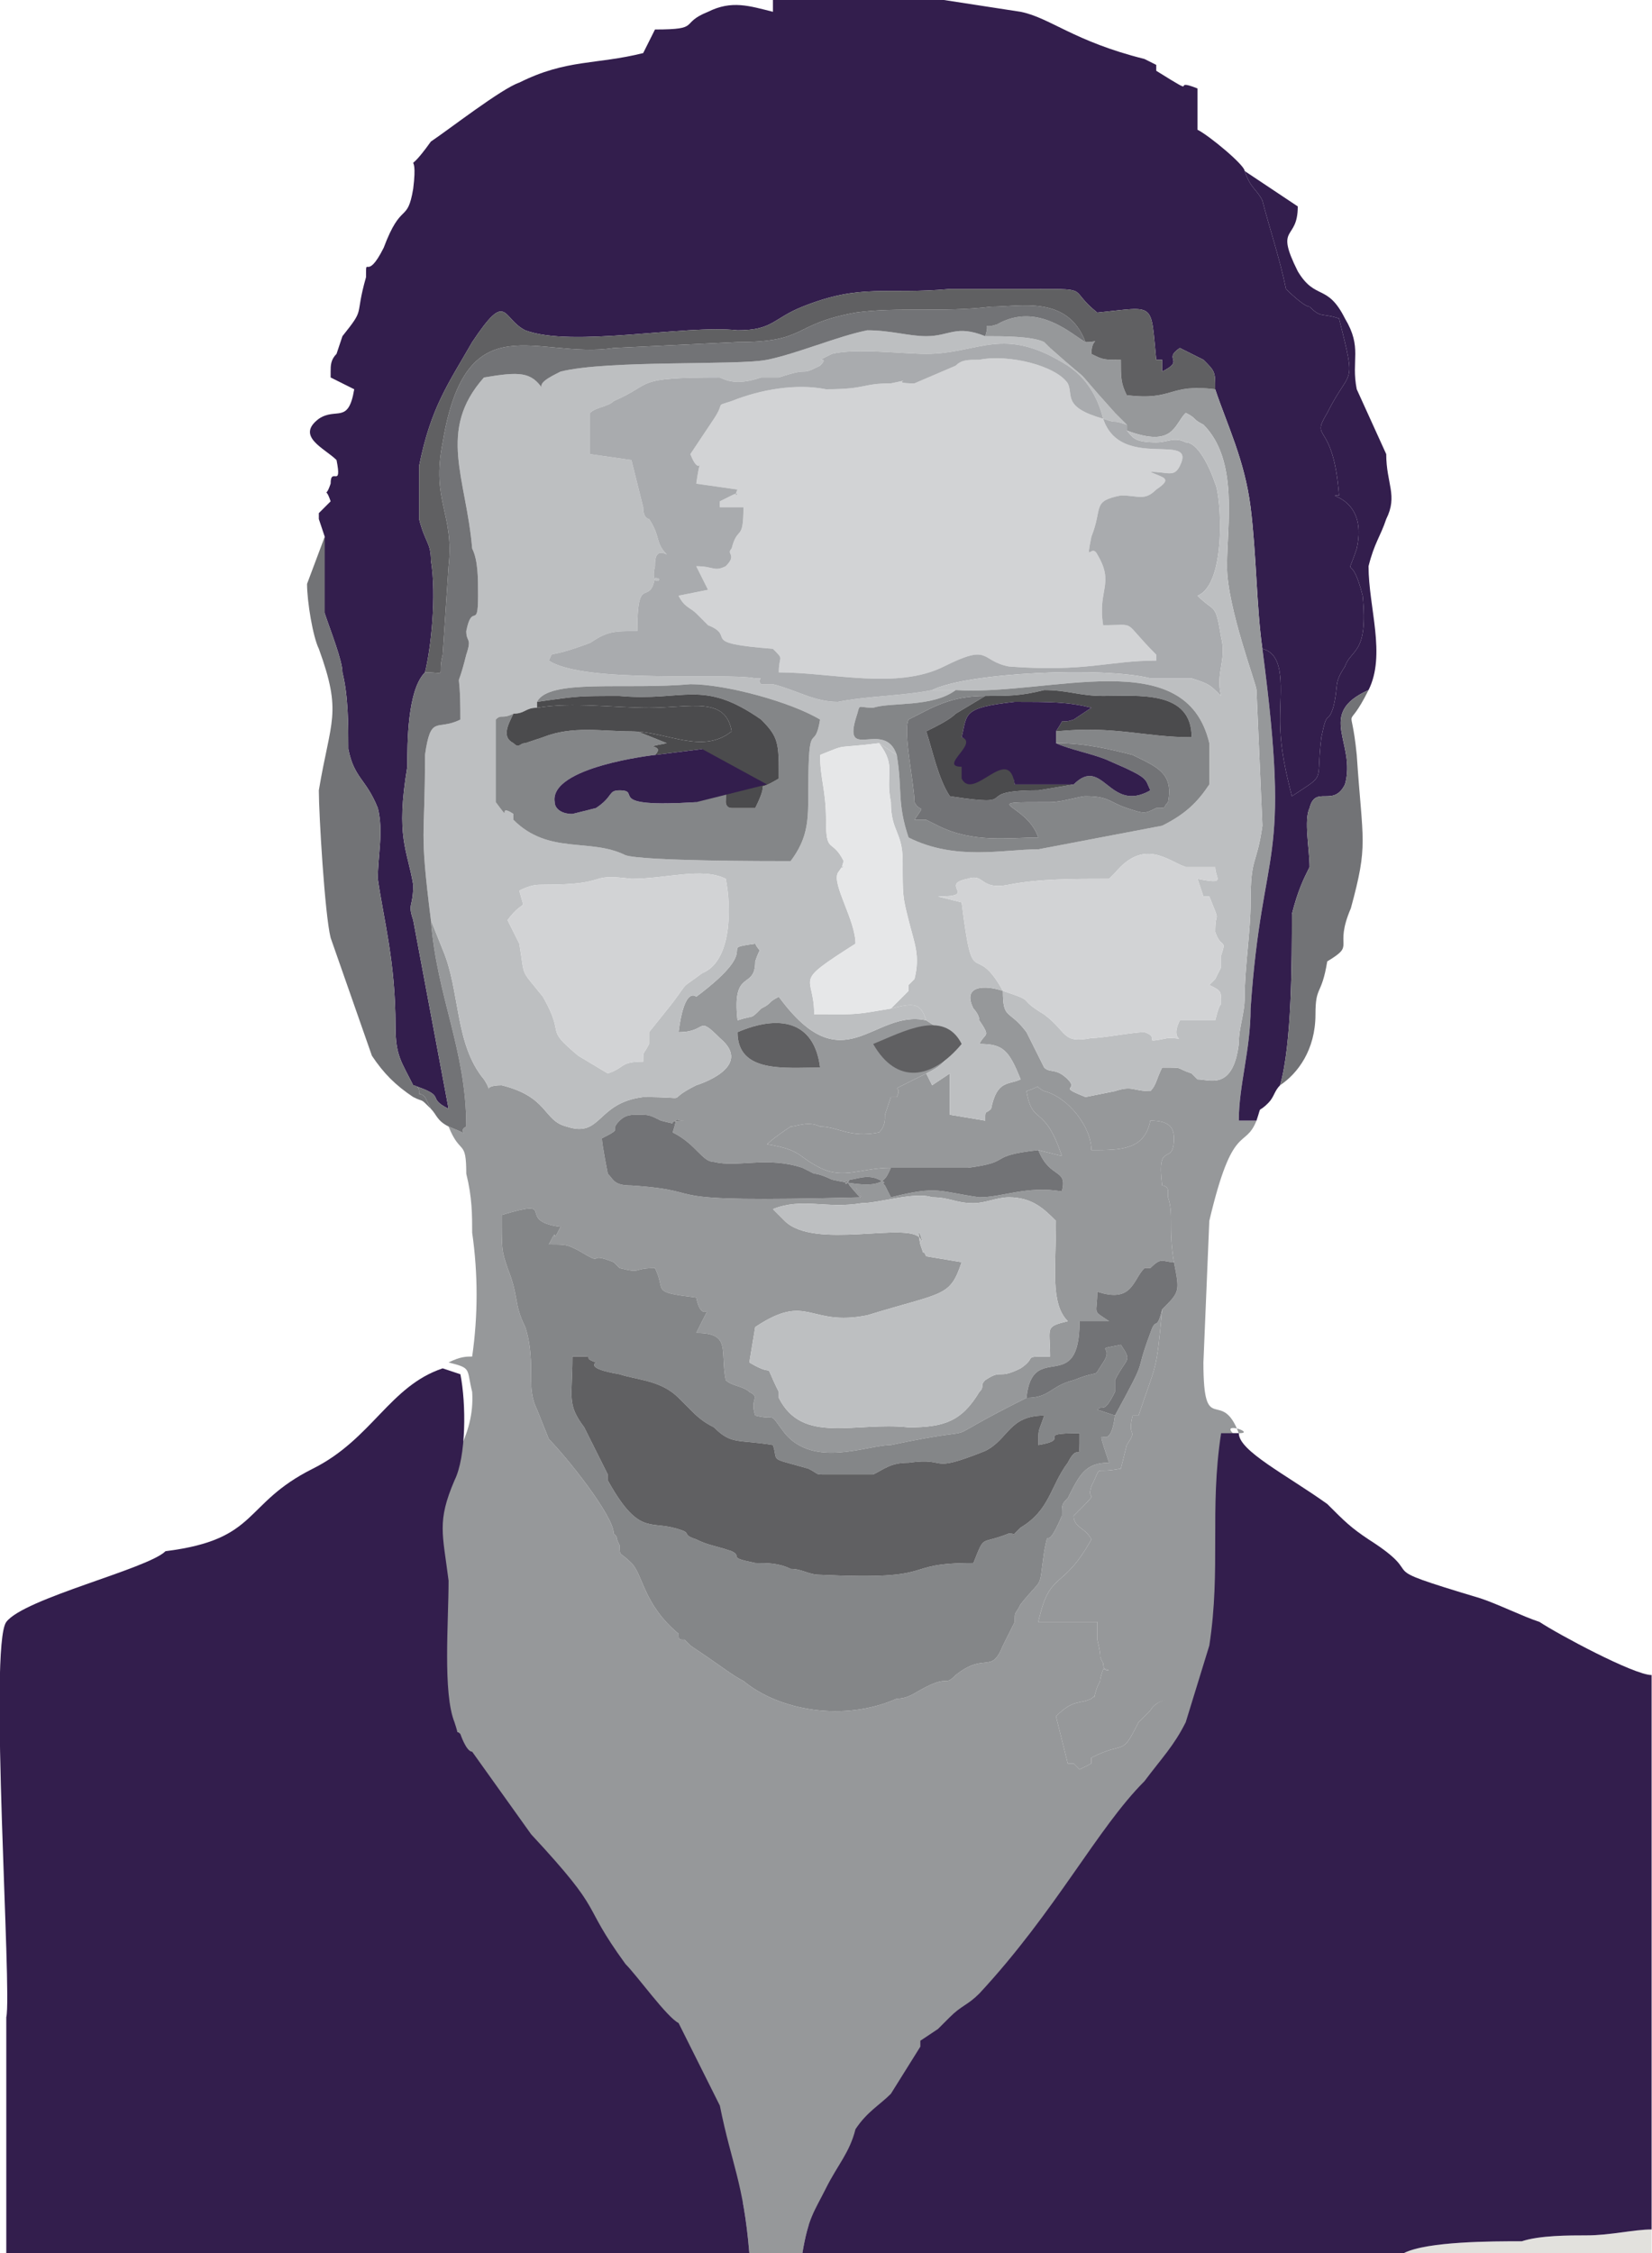<?xml version="1.0" encoding="UTF-8"?>
<!DOCTYPE svg PUBLIC "-//W3C//DTD SVG 1.1//EN" "http://www.w3.org/Graphics/SVG/1.1/DTD/svg11.dtd">
<!-- Creator: CorelDRAW 2020 (64 Bit) -->
<svg xmlns="http://www.w3.org/2000/svg" xml:space="preserve" width="165px" height="225px" version="1.1" style="shape-rendering:geometricPrecision; text-rendering:geometricPrecision; image-rendering:optimizeQuality; fill-rule:evenodd; clip-rule:evenodd"
viewBox="0 0 2.8 3.82"
 xmlns:xlink="http://www.w3.org/1999/xlink"
 xmlns:xodm="http://www.corel.com/coreldraw/odm/2003">
 <defs>
  <style type="text/css">
   <![CDATA[
    .fil8 {fill:#E6E7E8}
    .fil3 {fill:#D2D3D5}
    .fil2 {fill:#BDBFC1}
    .fil5 {fill:#A9ABAE}
    .fil1 {fill:#96989A}
    .fil4 {fill:#848688}
    .fil7 {fill:#727376}
    .fil6 {fill:#606062}
    .fil9 {fill:#4B4B4D}
    .fil10 {fill:#E2E1DD}
    .fil0 {fill:#331E4D}
   ]]>
  </style>
 </defs>
 <g id="Camada_x0020_1">
  <g id="_2818040761600">
   <path class="fil0" d="M0.73 0.24c-0.05,0.07 -0.02,0 -0.03,0.08 -0.01,0.06 -0.02,0.02 -0.05,0.1 -0.03,0.06 -0.03,0.01 -0.03,0.05 -0.02,0.07 0,0.05 -0.04,0.1l-0.01 0.03c-0.01,0.01 -0.01,0.02 -0.01,0.03 0,0 0,0.01 0,0.01l0.04 0.02c-0.01,0.06 -0.03,0.03 -0.06,0.05 -0.04,0.03 0.01,0.05 0.03,0.07 0.01,0.05 -0.01,0.01 -0.01,0.04 -0.01,0.03 -0.01,0 0,0.03l-0.02 0.02c0,0 0,0.01 0,0.01l0.01 0.03c-0.01,0.06 -0.02,0.08 0,0.13 0.01,0.03 0.03,0.08 0.03,0.1 0.01,0.04 0.01,0.09 0.01,0.13 0.01,0.05 0.03,0.05 0.05,0.1 0.01,0.04 0,0.08 0,0.12 0.01,0.07 0.03,0.14 0.03,0.25 0,0.05 0.01,0.06 0.03,0.1 0.06,0.02 0.02,0.02 0.06,0.04l-0.06 -0.32c-0.01,-0.03 0,-0.02 0,-0.06 -0.01,-0.06 -0.03,-0.08 -0.01,-0.2 0,-0.04 0,-0.13 0.03,-0.16 0.01,-0.04 0.02,-0.13 0.01,-0.19 0,-0.03 -0.01,-0.03 -0.02,-0.07 0,-0.04 0,-0.06 0,-0.09 0.02,-0.1 0.05,-0.14 0.09,-0.21 0.06,-0.09 0.05,-0.04 0.09,-0.02 0.08,0.03 0.27,-0.01 0.36,0 0.06,0 0.06,-0.02 0.11,-0.04 0.1,-0.04 0.14,-0.02 0.25,-0.03 0.05,0 0.1,0 0.15,0 0.09,0 0.05,0 0.1,0.04 0.1,-0.01 0.09,-0.02 0.1,0.08 0.01,0 0.01,0 0.01,0l0 0.02c0.04,-0.02 0,-0.02 0.03,-0.04l0.04 0.02c0.02,0.02 0.02,0.02 0.02,0.05 0.02,0.06 0.05,0.12 0.06,0.2 0.01,0.08 0.01,0.17 0.02,0.24 0.04,0.01 0.03,0.07 0.03,0.12 0,0.05 0.01,0.09 0.02,0.13 0.06,-0.04 0.04,-0.02 0.05,-0.1 0.01,-0.05 0.01,-0.02 0.02,-0.05 0.01,-0.04 0,-0.04 0.02,-0.07 0.01,-0.03 0.04,-0.02 0.03,-0.12 -0.02,-0.08 -0.03,-0.02 -0.01,-0.08 0.02,-0.09 -0.06,-0.09 -0.03,-0.09 -0.01,-0.13 -0.05,-0.09 -0.02,-0.14 0.04,-0.08 0.05,-0.04 0.02,-0.16 -0.03,-0.01 -0.03,0 -0.05,-0.02 -0.01,0 -0.04,-0.03 -0.04,-0.03 -0.01,-0.05 -0.03,-0.11 -0.04,-0.15 -0.01,-0.02 -0.02,-0.02 -0.03,-0.05 0,-0.01 -0.06,-0.06 -0.08,-0.07l0 -0.07c-0.05,-0.02 0.01,0.02 -0.07,-0.03 0,0 0,-0.01 0,-0.01 -0.02,-0.01 0,0 -0.02,-0.01 -0.12,-0.03 -0.16,-0.07 -0.21,-0.08l-0.13 -0.02 -0.29 0 0 0.02c-0.04,-0.01 -0.07,-0.02 -0.11,0 -0.05,0.02 -0.01,0.03 -0.09,0.03l-0.02 0.04c-0.08,0.02 -0.13,0.01 -0.21,0.05 -0.03,0.01 -0.12,0.08 -0.15,0.1z"/>
   <path class="fil1" d="M1.65 2.04c0.02,0 0.04,-0.01 0.06,-0.01 0.04,0 0.06,0.02 0.08,0.04 0,0.08 -0.01,0.14 0.02,0.17 -0.04,0.01 -0.03,0.01 -0.03,0.06 -0.05,0 -0.02,0 -0.05,0.02 -0.04,0.02 -0.03,0 -0.06,0.02 -0.01,0.01 0,0.01 -0.01,0.02 -0.03,0.05 -0.06,0.06 -0.12,0.06 -0.09,-0.01 -0.18,0.03 -0.22,-0.05 0,0 0,-0.01 0,-0.01 -0.03,-0.06 0,-0.02 -0.05,-0.05l0.01 -0.06c0.09,-0.06 0.09,0 0.19,-0.02 0.13,-0.04 0.14,-0.03 0.16,-0.09l-0.06 -0.01c-0.01,-0.02 0,0.01 -0.01,-0.02 -0.01,-0.05 0.01,0.01 0,-0.01 -0.02,-0.03 -0.18,0.02 -0.23,-0.03l-0.02 -0.02c0.05,-0.02 0.09,0 0.15,-0.01 0.03,0 0.09,-0.02 0.12,-0.01 0.03,0 0.04,0.01 0.07,0.01zm-0.4 -0.29c0.07,-0.03 0.13,-0.02 0.14,0.06 -0.06,0 -0.14,0.01 -0.14,-0.06zm-0.49 0.16c0.02,0.05 0.03,0.02 0.03,0.08 0.01,0.04 0.01,0.07 0.01,0.1 0.01,0.07 0.01,0.14 0,0.21 -0.01,0 -0.02,0 -0.04,0.01 0.04,0.01 0.03,0.01 0.04,0.05 0.01,0.15 -0.18,0.22 -0.13,0.45 0.02,0.09 -0.15,0.35 -0.09,0.42 0,0 0,0 0,0 0.02,0.03 0.04,0.02 0.07,0.04l0.05 0.03c0.03,0.01 0.01,0.01 0.05,0.01 0.01,0.03 0,0.02 0.01,0.03 0.01,0.01 0,0 0.02,0.01 0.02,0.03 0.02,0.03 0.03,0.07 0.04,0.09 0.05,0.03 0.06,0.09l0.01 0.03c0.01,0.03 -0.02,0.01 0.02,0.03l0 -0.05c0.03,-0.01 0.4,0.25 0.42,0.25 0.12,0.05 0.28,-0.24 0.43,-0.26 0.03,0 0.02,0.01 0.04,0 0.01,-0.01 0.01,-0.01 0.01,-0.02 0.02,-0.03 0.01,0.01 0,-0.01 0.05,0.02 0.05,0 0.07,-0.01 0.04,-0.02 0.04,-0.01 0.08,-0.01 0,0.03 0,0.05 -0.01,0.08 -0.01,0.04 -0.01,0.02 0.01,0.05 -0.02,0.03 -0.02,0.03 -0.04,0.05l0.03 -0.02c0.01,-0.01 0.01,-0.01 0.02,-0.02 0.01,-0.03 0.01,-0.03 0.01,-0.04 0.01,-0.03 -0.01,-0.02 0.02,-0.06 0.04,-0.06 -0.01,-0.07 0.07,-0.11 0.03,-0.02 0.01,-0.02 0.05,-0.04l-0.13 -0.3c0.04,-0.04 0.12,-0.1 0.13,-0.15 -0.02,0.01 -0.13,-0.05 -0.16,0 0,0 0,0 -0.01,0.01l-0.01 0.01c-0.03,0.06 -0.02,0.03 -0.08,0.06 0,0 0,0.01 0,0.01l-0.02 0.01c-0.01,-0.01 -0.01,-0.01 -0.01,-0.01 0,0 0,0 -0.01,0l-0.02 -0.08c0.03,-0.03 0.04,-0.02 0.06,-0.03 0.01,-0.01 0,0.01 0.01,-0.02 0.01,-0.02 0,0 0.01,-0.03 0.02,0 0,0.01 0,-0.01 -0.01,-0.02 0,0 -0.01,-0.04l0 -0.03c0,0 0,0 0,0l-0.1 0c0.02,-0.09 0.04,-0.05 0.09,-0.14 -0.01,-0.02 -0.03,-0.02 -0.03,-0.04 0.05,-0.05 0.02,-0.02 0.03,-0.05 0.02,-0.04 0,-0.02 0.05,-0.03l0.01 -0.04c0.02,-0.03 0,-0.01 0.01,-0.05 0,0 0,0 0.01,0 0.03,-0.09 0.03,-0.07 0.04,-0.18 -0.01,0.04 -0.01,0.01 -0.02,0.04 -0.03,0.08 0,0.03 -0.06,0.14 -0.01,0.08 -0.04,-0.01 -0.01,0.08 -0.04,0 -0.05,0.02 -0.07,0.06 -0.01,0.01 -0.01,0.01 -0.01,0.03 -0.03,0.07 -0.02,0.01 -0.03,0.06 -0.01,0.07 0,0.04 -0.04,0.09 -0.01,0.02 -0.01,0.01 -0.01,0.03l-0.02 0.04c-0.02,0.05 -0.03,0.01 -0.08,0.05 -0.02,0.02 -0.01,0 -0.05,0.02 -0.02,0.01 -0.03,0.02 -0.05,0.02 -0.09,0.04 -0.2,0.02 -0.26,-0.03 -0.02,-0.01 -0.03,-0.02 -0.09,-0.06l-0.01 -0.01c-0.01,0 -0.01,0 -0.01,-0.01 -0.06,-0.05 -0.06,-0.1 -0.08,-0.12 -0.02,-0.02 -0.02,-0.01 -0.02,-0.03 -0.01,-0.02 0,-0.01 -0.01,-0.02 0,-0.03 -0.08,-0.13 -0.11,-0.16l-0.02 -0.05c-0.01,-0.02 -0.01,-0.04 -0.01,-0.05 0,-0.03 0,-0.06 -0.01,-0.09 -0.02,-0.04 -0.01,-0.05 -0.03,-0.1 -0.01,-0.03 -0.01,-0.03 -0.01,-0.09 0.1,-0.03 0.02,0.01 0.1,0.02 -0.02,0.04 0,-0.01 -0.02,0.03 0.03,0 0.03,0 0.05,0.01 0.05,0.03 0.01,0 0.06,0.02l0.01 0.01c0.04,0.01 0.02,0 0.06,0 0.02,0.04 -0.01,0.04 0.07,0.05 0.01,0.05 0.03,0 0.01,0.04l-0.01 0.02c0.06,0 0.04,0.03 0.05,0.08 0.01,0.01 0.03,0.01 0.04,0.02 0.02,0.01 0,0.01 0.01,0.04 0.04,0.01 0.02,-0.01 0.05,0.03 0.05,0.06 0.14,0.02 0.18,0.02 0.19,-0.04 0.05,0.01 0.23,-0.08 0.01,-0.1 0.09,0 0.09,-0.13l0.05 0c-0.03,-0.02 -0.02,-0.01 -0.02,-0.05 0.06,0.02 0.06,-0.02 0.08,-0.04 0,0 0.01,0 0.01,0 0.02,-0.02 0.02,-0.01 0.04,-0.01 -0.01,-0.06 0,-0.08 -0.01,-0.11l0 -0.01c0,-0.01 -0.01,-0.01 -0.01,-0.01 -0.01,-0.08 0.02,-0.03 0.02,-0.08 0,-0.02 -0.01,-0.03 -0.04,-0.03 -0.01,0.05 -0.05,0.05 -0.1,0.05 0,-0.04 -0.04,-0.09 -0.08,-0.1 -0.02,-0.01 0,-0.01 -0.03,0 0.01,0.06 0.03,0.02 0.06,0.11l-0.04 -0.01c0.02,0.05 0.05,0.03 0.04,0.07 -0.06,-0.01 -0.1,0.01 -0.14,0.01 -0.07,-0.01 -0.07,-0.02 -0.15,0l-0.01 -0.02c-0.01,-0.01 0.01,0 -0.01,-0.01 -0.02,-0.01 -0.04,0 -0.05,0 -0.01,0.02 -0.01,-0.01 0,0.01 0.05,0.06 -0.01,-0.03 0.02,0.02 -0.38,0.01 -0.24,-0.01 -0.39,-0.02 -0.03,0 -0.03,-0.01 -0.04,-0.02 0,0 -0.01,-0.05 -0.01,-0.06 0.04,-0.02 0.01,-0.01 0.03,-0.03 0.01,-0.01 0.02,-0.01 0.03,-0.01 0.02,0 0.02,0 0.04,0.01 0.04,0.01 0,0 0.04,0 -0.02,0 -0.01,-0.01 -0.02,0.02 0.04,0.02 0.05,0.05 0.07,0.05 0.04,0.01 0.09,-0.01 0.15,0.01l0.02 0.01c0.01,0 0.03,0.01 0.03,0.01 0.09,0.02 0.09,0 0.1,-0.02 -0.05,0 -0.08,0.02 -0.12,0 -0.04,-0.02 -0.03,-0.03 -0.09,-0.04 0,0 0.01,-0.01 0.04,-0.03 0.01,0 0.03,-0.01 0.05,0 0.03,0 0.05,0.02 0.1,0.01 0.01,-0.01 0.01,-0.02 0.01,-0.03l0.01 -0.03c0.01,0 0.01,0 0.01,0 0.01,-0.02 -0.01,-0.01 0.01,-0.02l0.04 -0.02c0.02,-0.01 0.04,-0.02 0.05,-0.06 -0.03,-0.02 -0.02,-0.01 -0.05,-0.03 -0.09,-0.02 -0.14,0.11 -0.25,-0.04 -0.02,0.01 -0.01,0.01 -0.03,0.02 -0.02,0.02 -0.01,0.01 -0.04,0.02 -0.01,-0.09 0.03,-0.05 0.03,-0.1 0.01,-0.03 0.01,-0.01 0,-0.03 -0.07,0.01 0.02,0 -0.1,0.09 0,0 -0.02,-0.02 -0.03,0.06 0.05,0 0.03,-0.03 0.07,0.01 0.06,0.05 -0.04,0.08 -0.04,0.08 -0.06,0.03 0,0.02 -0.09,0.02 -0.08,0.01 -0.07,0.07 -0.13,0.05 -0.04,-0.01 -0.03,-0.05 -0.11,-0.07 0,0 0,0 0,0 -0.04,0 -0.01,0.02 -0.03,-0.01 -0.05,-0.06 -0.04,-0.15 -0.07,-0.22l-0.02 -0.05c0.01,0.13 0.06,0.22 0.06,0.35 -0.02,0.01 0.02,0.02 -0.03,0z"/>
   <path class="fil2" d="M0.88 1.51c0.02,-0.01 0.03,-0.01 0.04,-0.01 0.12,0 0.07,-0.02 0.15,-0.01 0.06,0 0.12,-0.02 0.16,0 0.01,0.05 0.01,0.14 -0.04,0.16 -0.04,0.03 -0.02,0.01 -0.05,0.05l-0.04 0.05c0,0 0,-0.01 0,0.02 -0.01,0.02 -0.01,0.01 -0.01,0.03 -0.04,0 -0.03,0.01 -0.06,0.02l-0.05 -0.03c-0.06,-0.05 -0.02,-0.03 -0.06,-0.1 -0.04,-0.05 -0.03,-0.03 -0.04,-0.09l-0.02 -0.04c0.03,-0.04 0.03,-0.01 0.02,-0.05zm-0.01 -0.3c0.02,0 0.02,-0.01 0.04,-0.01l0 -0.01c0.02,-0.04 0.15,-0.02 0.26,-0.03 0.06,0 0.17,0.03 0.22,0.06 -0.01,0.06 -0.02,-0.01 -0.02,0.12 0,0.05 0,0.08 -0.03,0.12 -0.04,0 -0.25,0 -0.28,-0.01 -0.06,-0.03 -0.13,0 -0.19,-0.06 0,0 0,-0.01 0,-0.01 -0.03,-0.02 0,0.02 -0.03,-0.02l0 -0.14c0.01,-0.01 0.01,0 0.03,-0.01zm-0.14 0.35l0.02 0.05c0.03,0.07 0.02,0.16 0.07,0.22 0.02,0.03 -0.01,0.01 0.03,0.01 0,0 0,0 0,0 0.08,0.02 0.07,0.06 0.11,0.07 0.06,0.02 0.05,-0.04 0.13,-0.05 0.09,0 0.03,0.01 0.09,-0.02 0,0 0.1,-0.03 0.04,-0.08 -0.04,-0.04 -0.02,-0.01 -0.07,-0.01 0.01,-0.08 0.03,-0.06 0.03,-0.06 0.12,-0.09 0.03,-0.08 0.1,-0.09 0.01,0.02 0.01,0 0,0.03 0,0.05 -0.04,0.01 -0.03,0.1 0.03,-0.01 0.02,0 0.04,-0.02 0.02,-0.01 0.01,-0.01 0.03,-0.02 0.11,0.15 0.16,0.02 0.25,0.04 -0.01,-0.03 -0.02,-0.03 -0.06,-0.02 -0.06,0.01 -0.05,0.01 -0.13,0.01 0,-0.07 -0.04,-0.05 0.07,-0.12 0,-0.04 -0.04,-0.1 -0.03,-0.12 0.02,-0.03 0,0.01 0.01,-0.02 -0.02,-0.04 -0.03,-0.01 -0.03,-0.07 0,-0.05 -0.01,-0.07 -0.01,-0.11 0.05,-0.02 0.02,-0.01 0.1,-0.02l0.03 0.02c-0.02,-0.06 -0.09,0.01 -0.07,-0.06 0.01,-0.03 0,-0.02 0.03,-0.02 0.03,-0.01 0.1,0 0.14,-0.03l-0.04 0c-0.05,0.01 -0.11,0.01 -0.16,0.02 -0.04,0 -0.07,-0.02 -0.11,-0.03 0,0 -0.02,0 -0.02,0 -0.01,-0.01 0.01,-0.01 -0.01,-0.01 -0.05,-0.01 -0.29,0.01 -0.35,-0.03 0.01,-0.02 -0.01,0 0.07,-0.03 0.03,-0.02 0.04,-0.02 0.08,-0.02 0,-0.1 0.02,-0.04 0.03,-0.09 0.02,0 -0.01,0.02 0,-0.02 0,-0.01 0,-0.03 0.02,-0.02 -0.02,-0.02 -0.01,-0.03 -0.03,-0.06 0,0 -0.01,0 -0.01,-0.02l-0.02 -0.08 -0.07 -0.01c0,-0.03 0,-0.03 0,-0.07 0.01,-0.01 0.03,-0.01 0.04,-0.02 0.07,-0.03 0.03,-0.04 0.18,-0.04 0.02,0.01 0.04,0.01 0.07,0l0.03 0c0.06,-0.02 0.03,0 0.07,-0.02 0.02,-0.02 -0.02,0 0.02,-0.02 0.04,-0.01 0.12,0 0.16,0 0.09,0 0.13,-0.05 0.24,0.02 0.03,0.02 0.05,0.05 0.06,0.09l0 0c0.03,0.01 0.01,0 0.04,0.01 -0.02,-0.02 -0.01,-0.01 -0.02,-0.02 -0.09,-0.1 -0.02,-0.03 -0.11,-0.11l-0.01 -0.01c-0.02,-0.01 -0.07,-0.01 -0.1,-0.01 -0.05,-0.02 -0.06,0 -0.1,0 -0.03,0 -0.06,-0.01 -0.1,-0.01 -0.05,0.01 -0.12,0.04 -0.17,0.05 -0.05,0.01 -0.27,0 -0.35,0.02 -0.02,0.01 -0.04,0.02 -0.03,0.03 -0.02,-0.03 -0.04,-0.03 -0.1,-0.02 -0.08,0.09 -0.03,0.17 -0.02,0.29 0.01,0.02 0.01,0.05 0.01,0.08 0,0.06 -0.01,0.01 -0.02,0.06 0,0.02 0.01,0.01 0,0.04 -0.02,0.08 -0.01,0 -0.01,0.11 -0.04,0.02 -0.05,-0.01 -0.06,0.06 0,0.15 -0.01,0.12 0.01,0.28z"/>
   <path class="fil3" d="M1.87 0.71l0 0c-0.07,-0.02 -0.05,-0.04 -0.06,-0.06 -0.02,-0.03 -0.1,-0.05 -0.15,-0.04 -0.02,0 -0.03,0 -0.04,0.01l-0.07 0.03c-0.05,0 0.01,-0.01 -0.04,0 -0.05,0 -0.04,0.01 -0.11,0.01 -0.05,-0.01 -0.11,0 -0.16,0.02 -0.03,0.01 -0.01,0 -0.03,0.03l-0.04 0.06c0.02,0.05 0.02,-0.02 0.01,0.05l0.07 0.01c-0.01,0.02 0.01,0 -0.01,0.01l-0.02 0.01c0,0 0,0 0,0.01l0.04 0c0,0.06 -0.01,0.03 -0.02,0.07 -0.01,0.01 0.01,0.01 -0.01,0.03 -0.02,0.01 -0.02,0 -0.05,0l0.02 0.04 -0.05 0.01c0.01,0.02 0.02,0.02 0.03,0.03l0.02 0.02c0.05,0.02 -0.02,0.03 0.11,0.04 0.02,0.02 0.01,0.01 0.01,0.04 0.09,0 0.2,0.03 0.28,-0.01 0.08,-0.04 0.06,-0.01 0.11,0 0.13,0.01 0.17,-0.01 0.25,-0.01l0 -0.01c-0.06,-0.06 -0.03,-0.05 -0.09,-0.05 -0.01,-0.06 0.02,-0.07 -0.01,-0.12 -0.01,-0.02 -0.02,0.02 -0.01,-0.03 0.02,-0.05 0,-0.06 0.05,-0.07 0.03,0 0.04,0.01 0.06,-0.01 0.03,-0.02 0.01,-0.02 -0.01,-0.03 0.03,0 0.04,0.01 0.05,-0.01 0.03,-0.06 -0.1,0.01 -0.13,-0.08z"/>
   <path class="fil1" d="M1.67 0.57c0.03,0 0.08,0 0.1,0.01l0.01 0.01c0.09,0.08 0.02,0.01 0.11,0.11 0.01,0.01 0,0 0.02,0.02l0 0.01c0.08,0.03 0.08,-0.01 0.1,-0.03 0.02,0.01 0.01,0.01 0.03,0.02 0.06,0.06 0.04,0.17 0.04,0.24 0,0.07 0.05,0.2 0.05,0.21l0.01 0.23c-0.01,0.07 -0.02,0.05 -0.02,0.13 0,0.05 -0.01,0.11 -0.01,0.16 0,0.03 -0.01,0.05 -0.01,0.08 -0.01,0.08 -0.05,0.06 -0.07,0.06l-0.01 -0.01c-0.03,-0.01 -0.01,-0.01 -0.05,-0.01 -0.01,0.02 -0.01,0.03 -0.02,0.04 -0.03,0 -0.03,-0.01 -0.06,0l-0.05 0.01c-0.05,-0.02 -0.01,-0.01 -0.03,-0.03 -0.02,-0.02 -0.03,-0.01 -0.04,-0.02l-0.03 -0.06c-0.03,-0.04 -0.04,-0.02 -0.04,-0.07l0 0c-0.03,-0.01 -0.07,-0.01 -0.05,0.03 0,0 0.01,0.01 0.01,0.02 0.02,0.03 0.01,0.02 0,0.04 0.04,0 0.05,0.01 0.07,0.06 -0.02,0.01 -0.04,0 -0.05,0.05 -0.01,0.01 -0.01,0 -0.01,0.02l-0.06 -0.01 0 -0.07 -0.03 0.02 -0.01 -0.02 -0.04 0.02c-0.02,0.01 0,0 -0.01,0.02 0,0 0,0 -0.01,0l-0.01 0.03c0,0.01 0,0.02 -0.01,0.03 -0.05,0.01 -0.07,-0.01 -0.1,-0.01 -0.02,-0.01 -0.04,0 -0.05,0 -0.03,0.02 -0.04,0.03 -0.04,0.03 0.06,0.01 0.05,0.02 0.09,0.04 0.04,0.02 0.07,0 0.12,0 0.03,0 0.09,0 0.13,0 0.08,-0.01 0.03,-0.02 0.12,-0.03l0.04 0.01c-0.03,-0.09 -0.05,-0.05 -0.06,-0.11 0.03,-0.01 0.01,-0.01 0.03,0 0.04,0.01 0.08,0.06 0.08,0.1 0.05,0 0.09,0 0.1,-0.05 0.03,0 0.04,0.01 0.04,0.03 0,0.05 -0.03,0 -0.02,0.08 0,0 0.01,0 0.01,0.01l0 0.01c0.01,0.03 0,0.05 0.01,0.11 0.01,0.05 0.01,0.05 -0.02,0.08 -0.01,0.11 -0.01,0.09 -0.04,0.18 -0.01,0 -0.01,0 -0.01,0 -0.01,0.04 0.01,0.02 -0.01,0.05l-0.01 0.04c-0.05,0.01 -0.03,-0.01 -0.05,0.03 -0.01,0.03 0.02,0 -0.03,0.05 0,0.02 0.02,0.02 0.03,0.04 -0.05,0.09 -0.07,0.05 -0.09,0.14l0.1 0c0,0 0,0 0,0l0 0.03c0.01,0.04 0,0.02 0.01,0.04 0,0.02 0.02,0.01 0,0.01 -0.01,0.03 0,0.01 -0.01,0.03 -0.01,0.03 0,0.01 -0.01,0.02 -0.02,0.01 -0.03,0 -0.06,0.03l0.02 0.08c0.01,0 0.01,0 0.01,0 0,0 0,0 0.01,0.01l0.02 -0.01c0,0 0,-0.01 0,-0.01 0.06,-0.03 0.05,0 0.08,-0.06l0.01 -0.01c0.01,-0.01 0.01,-0.01 0.01,-0.01 0.03,-0.05 0.13,0.02 0.15,0.01 0.1,-0.2 -0.03,-0.35 0,-0.48 0.03,0 -0.03,-0.02 -0.01,0l0.01 0c-0.03,-0.08 -0.06,0.01 -0.06,-0.12l0.01 -0.24c0.04,-0.17 0.06,-0.12 0.08,-0.17l-0.03 0c0,-0.06 0.02,-0.12 0.02,-0.19 0.02,-0.29 0.07,-0.23 0.02,-0.61 -0.01,-0.07 -0.01,-0.16 -0.02,-0.24 -0.01,-0.08 -0.04,-0.14 -0.06,-0.2 -0.08,-0.01 -0.07,0.02 -0.15,0.01 -0.01,-0.02 -0.01,-0.03 -0.01,-0.06 -0.03,0 -0.03,0 -0.05,-0.01 0,-0.03 0.02,-0.02 -0.01,-0.02 -0.02,-0.01 -0.08,-0.07 -0.15,-0.03 -0.03,0.01 -0.01,-0.01 -0.02,0.02z"/>
   <path class="fil4" d="M0.97 2.3c0.05,0 0.01,0 0.04,0.01 0,0 -0.02,0.01 0.04,0.02 0.03,0.01 0.07,0.01 0.1,0.04l0.02 0.02c0.01,0.01 0.02,0.02 0.04,0.03 0.03,0.03 0.04,0.02 0.1,0.03 0.01,0.03 -0.01,0.02 0.06,0.04 0.02,0.01 0.01,0.01 0.03,0.01 0.02,0 0.06,0 0.08,0 0.02,-0.01 0.03,-0.02 0.06,-0.02 0.07,-0.01 0.03,0.02 0.13,-0.02 0.04,-0.02 0.04,-0.06 0.1,-0.06 -0.01,0.03 -0.01,0.02 -0.01,0.05 0.06,-0.01 -0.01,-0.02 0.07,-0.02 0,0.06 0,0.01 -0.02,0.05 -0.03,0.04 -0.03,0.08 -0.08,0.11 0,0 -0.01,0.01 -0.01,0.01 -0.01,0.01 0.01,0 -0.01,0 -0.05,0.02 -0.04,0 -0.06,0.05 -0.13,0 -0.05,0.03 -0.26,0.02 -0.02,0 -0.03,-0.01 -0.05,-0.01 -0.02,-0.01 -0.04,-0.01 -0.06,-0.01 -0.05,-0.01 -0.02,-0.01 -0.04,-0.02 -0.03,-0.01 -0.04,-0.01 -0.06,-0.02 -0.03,-0.01 0,-0.01 -0.04,-0.02 -0.04,-0.01 -0.06,0.01 -0.11,-0.08 0,0 0,-0.01 0,-0.01l-0.04 -0.08c-0.03,-0.04 -0.02,-0.05 -0.02,-0.12zm0.92 0.1l-0.03 -0.01c0.01,-0.01 0.01,0.01 0.03,-0.03 0,-0.01 0,-0.01 0,-0.01l0 -0.01c0.02,-0.04 0.03,-0.03 0.01,-0.06 -0.05,0.01 -0.01,0 -0.03,0.03 -0.02,0.03 0,0.01 -0.05,0.03 -0.04,0.01 -0.04,0.03 -0.08,0.03 -0.18,0.09 -0.04,0.04 -0.23,0.08 -0.04,0 -0.13,0.04 -0.18,-0.02 -0.03,-0.04 -0.01,-0.02 -0.05,-0.03 -0.01,-0.03 0.01,-0.03 -0.01,-0.04 -0.01,-0.01 -0.03,-0.01 -0.04,-0.02 -0.01,-0.05 0.01,-0.08 -0.05,-0.08l0.01 -0.02c0.02,-0.04 0,0.01 -0.01,-0.04 -0.08,-0.01 -0.05,-0.01 -0.07,-0.05 -0.04,0 -0.02,0.01 -0.06,0l-0.01 -0.01c-0.05,-0.02 -0.01,0.01 -0.06,-0.02 -0.02,-0.01 -0.02,-0.01 -0.05,-0.01 0.02,-0.04 0,0.01 0.02,-0.03 -0.08,-0.01 0,-0.05 -0.1,-0.02 0,0.06 0,0.06 0.01,0.09 0.02,0.05 0.01,0.06 0.03,0.1 0.01,0.03 0.01,0.06 0.01,0.09 0,0.01 0,0.03 0.01,0.05l0.02 0.05c0.03,0.03 0.11,0.13 0.11,0.16 0.01,0.01 0,0 0.01,0.02 0,0.02 0,0.01 0.02,0.03 0.02,0.02 0.02,0.07 0.08,0.12 0,0.01 0,0.01 0.01,0.01l0.01 0.01c0.06,0.04 0.07,0.05 0.09,0.06 0.06,0.05 0.17,0.07 0.26,0.03 0.02,0 0.03,-0.01 0.05,-0.02 0.04,-0.02 0.03,0 0.05,-0.02 0.05,-0.04 0.06,0 0.08,-0.05l0.02 -0.04c0,-0.02 0,-0.01 0.01,-0.03 0.04,-0.05 0.03,-0.02 0.04,-0.09 0.01,-0.05 0,0.01 0.03,-0.06 0,-0.02 0,-0.02 0.01,-0.03 0.02,-0.04 0.03,-0.06 0.07,-0.06 -0.03,-0.09 0,0 0.01,-0.08z"/>
   <path class="fil5" d="M1.58 1.17c0.06,-0.03 0.29,-0.04 0.37,-0.02 0.04,0 0.04,0 0.07,0 0.03,0.01 0.03,0.01 0.05,0.03 -0.01,-0.04 0.01,-0.06 0,-0.1 -0.01,-0.06 -0.01,-0.04 -0.04,-0.07 0.05,-0.02 0.04,-0.17 0.03,-0.19 -0.01,-0.03 -0.03,-0.07 -0.05,-0.07 -0.02,-0.01 -0.03,0 -0.05,0 -0.04,0 -0.04,-0.01 -0.05,-0.02l0 -0.01c-0.03,-0.01 -0.01,0 -0.04,-0.01 0.03,0.09 0.16,0.02 0.13,0.08 -0.01,0.02 -0.02,0.01 -0.05,0.01 0.02,0.01 0.04,0.01 0.01,0.03 -0.02,0.02 -0.03,0.01 -0.06,0.01 -0.05,0.01 -0.03,0.02 -0.05,0.07 -0.01,0.05 0,0.01 0.01,0.03 0.03,0.05 0,0.06 0.01,0.12 0.06,0 0.03,-0.01 0.09,0.05l0 0.01c-0.08,0 -0.12,0.02 -0.25,0.01 -0.05,-0.01 -0.03,-0.04 -0.11,0 -0.08,0.04 -0.19,0.01 -0.28,0.01 0,-0.03 0.01,-0.02 -0.01,-0.04 -0.13,-0.01 -0.06,-0.02 -0.11,-0.04l-0.02 -0.02c-0.01,-0.01 -0.02,-0.01 -0.03,-0.03l0.05 -0.01 -0.02 -0.04c0.03,0 0.03,0.01 0.05,0 0.02,-0.02 0,-0.02 0.01,-0.03 0.01,-0.04 0.02,-0.01 0.02,-0.07l-0.04 0c0,-0.01 0,-0.01 0,-0.01l0.02 -0.01c0.02,-0.01 0,0.01 0.01,-0.01l-0.07 -0.01c0.01,-0.07 0.01,0 -0.01,-0.05l0.04 -0.06c0.02,-0.03 0,-0.02 0.03,-0.03 0.05,-0.02 0.11,-0.03 0.16,-0.02 0.07,0 0.06,-0.01 0.11,-0.01 0.05,-0.01 -0.01,0 0.04,0l0.07 -0.03c0.01,-0.01 0.02,-0.01 0.04,-0.01 0.05,-0.01 0.13,0.01 0.15,0.04 0.01,0.02 -0.01,0.04 0.06,0.06 -0.01,-0.04 -0.03,-0.07 -0.06,-0.09 -0.11,-0.07 -0.15,-0.02 -0.24,-0.02 -0.04,0 -0.12,-0.01 -0.16,0 -0.04,0.02 0,0 -0.02,0.02 -0.04,0.02 -0.01,0 -0.07,0.02l-0.03 0c-0.03,0.01 -0.05,0.01 -0.07,0 -0.15,0 -0.11,0.01 -0.18,0.04 -0.01,0.01 -0.03,0.01 -0.04,0.02 0,0.04 0,0.04 0,0.07l0.07 0.01 0.02 0.08c0,0.02 0.01,0.02 0.01,0.02 0.02,0.03 0.01,0.04 0.03,0.06 -0.02,-0.01 -0.02,0.01 -0.02,0.02 -0.01,0.04 0.02,0.02 0,0.02 -0.01,0.05 -0.03,-0.01 -0.03,0.09 -0.04,0 -0.05,0 -0.08,0.02 -0.08,0.03 -0.06,0.01 -0.07,0.03 0.06,0.04 0.3,0.02 0.35,0.03 0.02,0 0,0 0.01,0.01 0,0 0.02,0 0.02,0 0.04,0.01 0.07,0.03 0.11,0.03 0.05,-0.01 0.11,-0.01 0.16,-0.02z"/>
   <path class="fil2" d="M1.91 0.73c0.01,0.01 0.01,0.02 0.05,0.02 0.02,0 0.03,-0.01 0.05,0 0.02,0 0.04,0.04 0.05,0.07 0.01,0.02 0.02,0.17 -0.03,0.19 0.03,0.03 0.03,0.01 0.04,0.07 0.01,0.04 -0.01,0.06 0,0.1 -0.02,-0.02 -0.02,-0.02 -0.05,-0.03 -0.03,0 -0.03,0 -0.07,0 -0.08,-0.02 -0.31,-0.01 -0.37,0.02l0.04 0c0.16,0.01 0.39,-0.08 0.43,0.09l0 0.07c-0.02,0.03 -0.04,0.05 -0.08,0.07l-0.21 0.04c-0.06,0 -0.14,0.02 -0.22,-0.02 -0.02,-0.06 -0.01,-0.08 -0.02,-0.14l-0.03 -0.02c0.03,0.04 0.01,0.05 0.02,0.1 0,0.05 0.02,0.05 0.02,0.1 0,0.06 0,0.06 0.01,0.1 0.01,0.04 0.02,0.06 0.01,0.1l-0.01 0.01c0,0 0,0 0,0.01l-0.03 0.03c0.04,-0.01 0.05,-0.01 0.06,0.02 0.03,0.02 0.02,0.01 0.05,0.03 -0.01,0.04 -0.03,0.05 -0.05,0.06l0.01 0.02 0.03 -0.02 0 0.07 0.06 0.01c0,-0.02 0,-0.01 0.01,-0.02 0.01,-0.05 0.03,-0.04 0.05,-0.05 -0.02,-0.05 -0.03,-0.06 -0.07,-0.06 0.01,-0.02 0.02,-0.01 0,-0.04 0,-0.01 -0.01,-0.02 -0.01,-0.02 -0.02,-0.04 0.02,-0.04 0.05,-0.03 -0.05,-0.09 -0.05,0.01 -0.07,-0.15l-0.04 -0.01c0.07,0 0,-0.02 0.05,-0.03 0.03,-0.01 0.02,0.02 0.07,0.01 0.05,-0.01 0.11,-0.01 0.17,-0.01 0.01,-0.01 0.01,-0.01 0.01,-0.01 0.05,-0.06 0.09,-0.02 0.12,-0.01 0.01,0 0.03,0 0.05,0 0,0.02 0.02,0.03 -0.03,0.02l0.01 0.03c0,0 0.01,0 0.01,0 0.02,0.05 0.01,0.02 0.01,0.06 0.01,0.03 0.02,0.01 0.01,0.04l0 0.02c0,0 0,0 0,0l-0.01 0.02c0,0 -0.01,0.01 -0.01,0.01 0.02,0.01 0.02,0.01 0.02,0.03 0,0.01 0,-0.01 -0.01,0.03l-0.06 0c-0.02,0.04 0.02,0.03 -0.02,0.03 -0.05,0.01 -0.01,0 -0.04,-0.01 -0.02,0 -0.07,0.01 -0.09,0.01 -0.05,0.01 -0.04,-0.01 -0.08,-0.04 0,0 0,0 0,0 -0.05,-0.03 -0.01,-0.02 -0.07,-0.04 0,0.05 0.01,0.03 0.04,0.07l0.03 0.06c0.01,0.01 0.02,0 0.04,0.02 0.02,0.02 -0.02,0.01 0.03,0.03l0.05 -0.01c0.03,-0.01 0.03,0 0.06,0 0.01,-0.01 0.01,-0.02 0.02,-0.04 0.04,0 0.02,0 0.05,0.01l0.01 0.01c0.02,0 0.06,0.02 0.07,-0.06 0,-0.03 0.01,-0.05 0.01,-0.08 0,-0.05 0.01,-0.11 0.01,-0.16 0,-0.08 0.01,-0.06 0.02,-0.13l-0.01 -0.23c0,-0.01 -0.05,-0.14 -0.05,-0.21 0,-0.07 0.02,-0.18 -0.04,-0.24 -0.02,-0.01 -0.01,-0.01 -0.03,-0.02 -0.02,0.02 -0.02,0.06 -0.1,0.03z"/>
   <path class="fil6" d="M1.21 2.42c-0.02,-0.01 -0.03,-0.02 -0.04,-0.03l-0.02 -0.02c-0.03,-0.03 -0.07,-0.03 -0.1,-0.04 -0.06,-0.01 -0.04,-0.02 -0.04,-0.02 -0.03,-0.01 0.01,-0.01 -0.04,-0.01 0,0.07 -0.01,0.08 0.02,0.12l0.04 0.08c0,0 0,0.01 0,0.01 0.05,0.09 0.07,0.07 0.11,0.08 0.04,0.01 0.01,0.01 0.04,0.02 0.02,0.01 0.03,0.01 0.06,0.02 0.02,0.01 -0.01,0.01 0.04,0.02 0.02,0 0.04,0 0.06,0.01 0.02,0 0.03,0.01 0.05,0.01 0.21,0.01 0.13,-0.02 0.26,-0.02 0.02,-0.05 0.01,-0.03 0.06,-0.05 0.02,0 0,0.01 0.01,0 0,0 0.01,-0.01 0.01,-0.01 0.05,-0.03 0.05,-0.07 0.08,-0.11 0.02,-0.04 0.02,0.01 0.02,-0.05 -0.08,0 -0.01,0.01 -0.07,0.02 0,-0.03 0,-0.02 0.01,-0.05 -0.06,0 -0.06,0.04 -0.1,0.06 -0.1,0.04 -0.06,0.01 -0.13,0.02 -0.03,0 -0.04,0.01 -0.06,0.02 -0.02,0 -0.06,0 -0.08,0 -0.02,0 -0.01,0 -0.03,-0.01 -0.07,-0.02 -0.05,-0.01 -0.06,-0.04 -0.06,-0.01 -0.07,0 -0.1,-0.03z"/>
   <path class="fil2" d="M1.31 2.05l0.02 0.02c0.05,0.05 0.21,0 0.23,0.03 0.01,0.02 -0.01,-0.04 0,0.01 0.01,0.03 0,0 0.01,0.02l0.06 0.01c-0.02,0.06 -0.03,0.05 -0.16,0.09 -0.1,0.02 -0.1,-0.04 -0.19,0.02l-0.01 0.06c0.05,0.03 0.02,-0.01 0.05,0.05 0,0 0,0.01 0,0.01 0.04,0.08 0.13,0.04 0.22,0.05 0.06,0 0.09,-0.01 0.12,-0.06 0.01,-0.01 0,-0.01 0.01,-0.02 0.03,-0.02 0.02,0 0.06,-0.02 0.03,-0.02 0,-0.02 0.05,-0.02 0,-0.05 -0.01,-0.05 0.03,-0.06 -0.03,-0.03 -0.02,-0.09 -0.02,-0.17 -0.02,-0.02 -0.04,-0.04 -0.08,-0.04 -0.02,0 -0.04,0.01 -0.06,0.01 -0.03,0 -0.04,-0.01 -0.07,-0.01 -0.03,-0.01 -0.09,0.01 -0.12,0.01 -0.06,0.01 -0.1,-0.01 -0.15,0.01z"/>
   <path class="fil3" d="M1.7 1.68l0 0c0.06,0.02 0.02,0.01 0.07,0.04 0,0 0,0 0,0 0.04,0.03 0.03,0.05 0.08,0.04 0.02,0 0.07,-0.01 0.09,-0.01 0.03,0.01 -0.01,0.02 0.04,0.01 0.04,0 0,0.01 0.02,-0.03l0.06 0c0.01,-0.04 0.01,-0.02 0.01,-0.03 0,-0.02 0,-0.02 -0.02,-0.03 0,0 0.01,-0.01 0.01,-0.01l0.01 -0.02c0,0 0,0 0,0l0 -0.02c0.01,-0.03 0,-0.01 -0.01,-0.04 0,-0.04 0.01,-0.01 -0.01,-0.06 0,0 -0.01,0 -0.01,0l-0.01 -0.03c0.05,0.01 0.03,0 0.03,-0.02 -0.02,0 -0.04,0 -0.05,0 -0.03,-0.01 -0.07,-0.05 -0.12,0.01 0,0 0,0 -0.01,0.01 -0.06,0 -0.12,0 -0.17,0.01 -0.05,0.01 -0.04,-0.02 -0.07,-0.01 -0.05,0.01 0.02,0.03 -0.05,0.03l0.04 0.01c0.02,0.16 0.02,0.06 0.07,0.15z"/>
   <path class="fil7" d="M0.72 1.14c-0.03,0.03 -0.03,0.12 -0.03,0.16 -0.02,0.12 0,0.14 0.01,0.2 0,0.04 -0.01,0.03 0,0.06l0.06 0.32c-0.04,-0.02 0,-0.02 -0.06,-0.04 0,0 0.01,0 0.01,0.01 0,0.01 0,0 0.01,0.01 0.01,0.02 0,0 0.01,0.02 0.01,0.01 0.01,0.02 0.03,0.03 0.05,0.02 0.01,0.01 0.03,0 0,-0.13 -0.05,-0.22 -0.06,-0.35 -0.02,-0.16 -0.01,-0.13 -0.01,-0.28 0.01,-0.07 0.02,-0.04 0.06,-0.06 0,-0.11 -0.01,-0.03 0.01,-0.11 0.01,-0.03 0,-0.02 0,-0.04 0.01,-0.05 0.02,0 0.02,-0.06 0,-0.03 0,-0.06 -0.01,-0.08 -0.01,-0.12 -0.06,-0.2 0.02,-0.29 0.06,-0.01 0.08,-0.01 0.1,0.02 -0.01,-0.01 0.01,-0.02 0.03,-0.03 0.08,-0.02 0.3,-0.01 0.35,-0.02 0.05,-0.01 0.12,-0.04 0.17,-0.05 0.04,0 0.07,0.01 0.1,0.01 0.04,0 0.05,-0.02 0.1,0 0.01,-0.03 -0.01,-0.01 0.02,-0.02 0.07,-0.04 0.13,0.02 0.15,0.03 -0.03,-0.08 -0.11,-0.06 -0.16,-0.06 -0.08,0.01 -0.16,0 -0.23,0.01 -0.11,0.02 -0.08,0.05 -0.2,0.05l-0.21 0.01c-0.13,0.02 -0.25,-0.08 -0.29,0.16 -0.02,0.1 0.02,0.12 0.01,0.21l-0.01 0.15c-0.01,0.04 0.01,0.03 -0.03,0.03z"/>
   <path class="fil3" d="M0.88 1.51c0.01,0.04 0.01,0.01 -0.02,0.05l0.02 0.04c0.01,0.06 0,0.04 0.04,0.09 0.04,0.07 0,0.05 0.06,0.1l0.05 0.03c0.03,-0.01 0.02,-0.02 0.06,-0.02 0,-0.02 0,-0.01 0.01,-0.03 0,-0.03 0,-0.02 0,-0.02l0.04 -0.05c0.03,-0.04 0.01,-0.02 0.05,-0.05 0.05,-0.02 0.05,-0.11 0.04,-0.16 -0.04,-0.02 -0.1,0 -0.16,0 -0.08,-0.01 -0.03,0.01 -0.15,0.01 -0.01,0 -0.02,0 -0.04,0.01z"/>
   <path class="fil0" d="M2.14 1.1c0.05,0.38 0,0.32 -0.02,0.61 0,0.07 -0.02,0.13 -0.02,0.19l0.03 0c0.01,-0.03 0,-0.01 0.02,-0.03 0.01,-0.01 0.01,-0.02 0.02,-0.03 0.02,-0.07 0.02,-0.21 0.02,-0.29 0.01,-0.04 0.02,-0.06 0.03,-0.08 0,-0.03 -0.01,-0.08 0,-0.1 0.01,-0.04 0.04,0 0.06,-0.04 0.02,-0.07 -0.05,-0.12 0.04,-0.16 0.03,-0.06 0,-0.14 0,-0.21 0.01,-0.04 0.02,-0.05 0.03,-0.08 0.02,-0.04 0,-0.06 0,-0.11l0 0 -0.05 -0.11c-0.01,-0.05 0.01,-0.07 -0.02,-0.12 -0.03,-0.06 -0.05,-0.03 -0.08,-0.08 -0.04,-0.08 0,-0.05 0,-0.11l-0.09 -0.06c0.01,0.03 0.02,0.03 0.03,0.05 0.01,0.04 0.03,0.1 0.04,0.15 0,0 0.03,0.03 0.04,0.03 0.02,0.02 0.02,0.01 0.05,0.02 0.03,0.12 0.02,0.08 -0.02,0.16 -0.03,0.05 0.01,0.01 0.02,0.14 -0.03,0 0.05,0 0.03,0.09 -0.02,0.06 -0.01,0 0.01,0.08 0.01,0.1 -0.02,0.09 -0.03,0.12 -0.02,0.03 -0.01,0.03 -0.02,0.07 -0.01,0.03 -0.01,0 -0.02,0.05 -0.01,0.08 0.01,0.06 -0.05,0.1 -0.01,-0.04 -0.02,-0.08 -0.02,-0.13 0,-0.05 0.01,-0.11 -0.03,-0.12z"/>
   <path class="fil4" d="M0.91 1.19c0.07,-0.01 0.07,-0.01 0.14,-0.01 0.11,0.01 0.14,-0.03 0.24,0.04 0.03,0.03 0.03,0.04 0.03,0.1 -0.05,0.03 -0.01,-0.01 -0.04,0.05l-0.04 0c-0.01,0 -0.01,-0.01 -0.01,-0.01 0,-0.03 0.01,-0.05 -0.05,-0.04l0 0.04c-0.16,0.01 -0.09,-0.02 -0.13,-0.02 -0.02,0 -0.01,0.01 -0.04,0.03l-0.04 0.01c0,0 0,0 0,0 -0.02,0 -0.03,-0.01 -0.03,-0.02 -0.01,-0.06 0.17,-0.08 0.17,-0.08 0.02,-0.02 -0.03,-0.01 0.02,-0.02l-0.05 -0.02c0,0 -0.01,0 -0.01,0 0,0 0,0 0,0 -0.05,0 -0.1,-0.01 -0.15,0.01l-0.03 0.01c-0.01,0 -0.01,0.01 -0.02,0 -0.02,-0.01 -0.01,-0.03 0,-0.05 -0.02,0.01 -0.02,0 -0.03,0.01l0 0.14c0.03,0.04 0,0 0.03,0.02 0,0 0,0.01 0,0.01 0.06,0.06 0.13,0.03 0.19,0.06 0.03,0.01 0.24,0.01 0.28,0.01 0.03,-0.04 0.03,-0.07 0.03,-0.12 0,-0.13 0.01,-0.06 0.02,-0.12 -0.05,-0.03 -0.16,-0.06 -0.22,-0.06 -0.11,0.01 -0.24,-0.01 -0.26,0.03z"/>
   <path class="fil7" d="M0.7 1.86c0.02,0.01 0.01,0 0.03,0.02 -0.01,-0.02 0,0 -0.01,-0.02 -0.01,-0.01 -0.01,0 -0.01,-0.01 0,-0.01 -0.01,-0.01 -0.01,-0.01 -0.02,-0.04 -0.03,-0.05 -0.03,-0.1 0,-0.11 -0.02,-0.18 -0.03,-0.25 0,-0.04 0.01,-0.08 0,-0.12 -0.02,-0.05 -0.04,-0.05 -0.05,-0.1 0,-0.04 0,-0.09 -0.01,-0.13 0,-0.02 -0.02,-0.07 -0.03,-0.1l0 -0.13 -0.03 0.08c0,0.03 0.01,0.09 0.02,0.11 0.04,0.11 0.02,0.12 0,0.24 0,0.04 0.01,0.21 0.02,0.25l0.07 0.2c0.02,0.03 0.04,0.05 0.07,0.07z"/>
   <path class="fil6" d="M0.72 1.14c0.04,0 0.02,0.01 0.03,-0.03l0.01 -0.15c0.01,-0.09 -0.03,-0.11 -0.01,-0.21 0.04,-0.24 0.16,-0.14 0.29,-0.16l0.21 -0.01c0.12,0 0.09,-0.03 0.2,-0.05 0.07,-0.01 0.15,0 0.23,-0.01 0.05,0 0.13,-0.02 0.16,0.06 0.03,0 0.01,-0.01 0.01,0.02 0.02,0.01 0.02,0.01 0.05,0.01 0,0.03 0,0.04 0.01,0.06 0.08,0.01 0.07,-0.02 0.15,-0.01 0,-0.03 0,-0.03 -0.02,-0.05l-0.04 -0.02c-0.03,0.02 0.01,0.02 -0.03,0.04l0 -0.02c0,0 0,0 -0.01,0 -0.01,-0.1 0,-0.09 -0.1,-0.08 -0.05,-0.04 -0.01,-0.04 -0.1,-0.04 -0.05,0 -0.1,0 -0.15,0 -0.11,0.01 -0.15,-0.01 -0.25,0.03 -0.05,0.02 -0.05,0.04 -0.11,0.04 -0.09,-0.01 -0.28,0.03 -0.36,0 -0.04,-0.02 -0.03,-0.07 -0.09,0.02 -0.04,0.07 -0.07,0.11 -0.09,0.21 0,0.03 0,0.05 0,0.09 0.01,0.04 0.02,0.04 0.02,0.07 0.01,0.06 0,0.15 -0.01,0.19z"/>
   <path class="fil4" d="M1.79 1.26c0.05,0 0.09,0.01 0.13,0.02 0.04,0.02 0.07,0.03 0.06,0.08 -0.01,0.01 0,0.01 -0.02,0.01 -0.02,0.01 -0.02,0.01 -0.05,0 -0.03,-0.01 -0.03,-0.02 -0.07,-0.02 -0.01,0 -0.04,0.01 -0.06,0.01 -0.13,0 -0.04,0 -0.02,0.06 -0.05,0 -0.11,0.01 -0.17,-0.02 0,0 0,0 0,0l-0.02 -0.01c0,0 -0.01,0 -0.02,0 0.02,-0.03 0.01,-0.01 0,-0.03 0,-0.03 -0.02,-0.12 -0.01,-0.14 0.04,-0.02 0.07,-0.04 0.13,-0.04 0.04,0 0.06,0 0.1,-0.01 0.04,0 0.06,0.01 0.1,0.01 0.06,0 0.15,-0.01 0.15,0.07 -0.08,0 -0.13,-0.02 -0.23,-0.01l0 0.02zm-0.17 -0.09c-0.04,0.03 -0.11,0.02 -0.14,0.03 -0.03,0 -0.02,-0.01 -0.03,0.02 -0.02,0.07 0.05,0 0.07,0.06 0.01,0.06 0,0.08 0.02,0.14 0.08,0.04 0.16,0.02 0.22,0.02l0.21 -0.04c0.04,-0.02 0.06,-0.04 0.08,-0.07l0 -0.07c-0.04,-0.17 -0.27,-0.08 -0.43,-0.09z"/>
   <path class="fil8" d="M1.51 1.71l0.03 -0.03c0,-0.01 0,-0.01 0,-0.01l0.01 -0.01c0.01,-0.04 0,-0.06 -0.01,-0.1 -0.01,-0.04 -0.01,-0.04 -0.01,-0.1 0,-0.05 -0.02,-0.05 -0.02,-0.1 -0.01,-0.05 0.01,-0.06 -0.02,-0.1 -0.08,0.01 -0.05,0 -0.1,0.02 0,0.04 0.01,0.06 0.01,0.11 0,0.06 0.01,0.03 0.03,0.07 -0.01,0.03 0.01,-0.01 -0.01,0.02 -0.01,0.02 0.03,0.08 0.03,0.12 -0.11,0.07 -0.07,0.05 -0.07,0.12 0.08,0 0.07,0 0.13,-0.01z"/>
   <path class="fil7" d="M1.76 1.95c-0.09,0.01 -0.04,0.02 -0.12,0.03 -0.04,0 -0.1,0 -0.13,0 -0.01,0.02 -0.01,0.04 -0.1,0.02 0,0 -0.02,-0.01 -0.03,-0.01l-0.02 -0.01c-0.06,-0.02 -0.11,0 -0.15,-0.01 -0.02,0 -0.03,-0.03 -0.07,-0.05 0.01,-0.03 0,-0.02 0.02,-0.02 -0.04,0 0,0.01 -0.04,0 -0.02,-0.01 -0.02,-0.01 -0.04,-0.01 -0.01,0 -0.02,0 -0.03,0.01 -0.02,0.02 0.01,0.01 -0.03,0.03 0,0.01 0.01,0.06 0.01,0.06 0.01,0.01 0.01,0.02 0.04,0.02 0.15,0.01 0.01,0.03 0.39,0.02 -0.03,-0.05 0.03,0.04 -0.02,-0.02 -0.01,-0.02 -0.01,0.01 0,-0.01 0.01,0 0.03,-0.01 0.05,0 0.02,0.01 0,0 0.01,0.01l0.01 0.02c0.08,-0.02 0.08,-0.01 0.15,0 0.04,0 0.08,-0.02 0.14,-0.01 0.01,-0.04 -0.02,-0.02 -0.04,-0.07z"/>
   <path class="fil7" d="M2.17 1.84c0.03,-0.02 0.06,-0.06 0.06,-0.12 0,-0.05 0.01,-0.03 0.02,-0.09 0.05,-0.03 0.01,-0.02 0.04,-0.09 0.03,-0.11 0.02,-0.11 0.01,-0.26 -0.01,-0.1 -0.02,-0.03 0.02,-0.11 -0.09,0.04 -0.02,0.09 -0.04,0.16 -0.02,0.04 -0.05,0 -0.06,0.04 -0.01,0.02 0,0.07 0,0.1 -0.01,0.02 -0.02,0.04 -0.03,0.08 0,0.08 0,0.22 -0.02,0.29z"/>
   <path class="fil7" d="M1.79 1.26c0.02,0.01 0.07,0.02 0.09,0.03 0.07,0.03 0.06,0.03 0.07,0.05 -0.07,0.04 -0.08,-0.06 -0.13,-0.01l-0.06 0.01c-0.12,0 -0.02,0.03 -0.15,0.01 -0.02,-0.03 -0.03,-0.08 -0.04,-0.11 0.02,-0.01 0.04,-0.02 0.05,-0.03l0.05 -0.03c-0.06,0 -0.09,0.02 -0.13,0.04 -0.01,0.02 0.01,0.11 0.01,0.14 0.01,0.02 0.02,0 0,0.03 0.01,0 0.02,0 0.02,0l0.02 0.01c0,0 0,0 0,0 0.06,0.03 0.12,0.02 0.17,0.02 -0.02,-0.06 -0.11,-0.06 0.02,-0.06 0.02,0 0.05,-0.01 0.06,-0.01 0.04,0 0.04,0.01 0.07,0.02 0.03,0.01 0.03,0.01 0.05,0 0.02,0 0.01,0 0.02,-0.01 0.01,-0.05 -0.02,-0.06 -0.06,-0.08 -0.04,-0.01 -0.08,-0.02 -0.13,-0.02z"/>
   <path class="fil9" d="M1.67 1.18l-0.05 0.03c-0.01,0.01 -0.03,0.02 -0.05,0.03 0.01,0.03 0.02,0.08 0.04,0.11 0.13,0.02 0.03,-0.01 0.15,-0.01l0.06 -0.01 -0.1 0c-0.01,-0.07 0,-0.01 -0.03,-0.05l0 -0.02c-0.04,0 -0.03,0 -0.06,-0.01 0.01,-0.04 0,-0.05 0.09,-0.06 0.06,0 0.09,0 0.13,0.01l-0.03 0.02c-0.03,0.01 -0.01,-0.01 -0.03,0.02 0.1,-0.01 0.15,0.01 0.23,0.01 0,-0.08 -0.09,-0.07 -0.15,-0.07 -0.04,0 -0.06,-0.01 -0.1,-0.01 -0.04,0.01 -0.06,0.01 -0.1,0.01z"/>
   <path class="fil0" d="M1.82 1.33c0.05,-0.05 0.06,0.05 0.13,0.01 -0.01,-0.02 0,-0.02 -0.07,-0.05 -0.02,-0.01 -0.07,-0.02 -0.09,-0.03l0 -0.02c0.02,-0.03 0,-0.01 0.03,-0.02l0.03 -0.02c-0.04,-0.01 -0.07,-0.01 -0.13,-0.01 -0.09,0.01 -0.08,0.02 -0.09,0.06 0.03,0.01 -0.04,0.05 0,0.05l0 0.02c0.02,0.04 0.08,-0.06 0.09,0.01l0.1 0z"/>
   <path class="fil7" d="M1.74 2.37c0.04,0 0.04,-0.02 0.08,-0.03 0.05,-0.02 0.03,0 0.05,-0.03 0.02,-0.03 -0.02,-0.02 0.03,-0.03 0.02,0.03 0.01,0.02 -0.01,0.06l0 0.01c0,0 0,0 0,0.01 -0.02,0.04 -0.02,0.02 -0.03,0.03l0.03 0.01c0.06,-0.11 0.03,-0.06 0.06,-0.14 0.01,-0.03 0.01,0 0.02,-0.04 0.03,-0.03 0.03,-0.03 0.02,-0.08 -0.02,0 -0.02,-0.01 -0.04,0.01 0,0 -0.01,0 -0.01,0 -0.02,0.02 -0.02,0.06 -0.08,0.04 0,0.04 -0.01,0.03 0.02,0.05l-0.05 0c0,0.13 -0.08,0.03 -0.09,0.13z"/>
   <path class="fil9" d="M0.91 1.19l0 0.01c0.06,-0.01 0.13,0 0.19,0 0.07,0 0.13,-0.02 0.14,0.04 -0.05,0.04 -0.11,0 -0.17,0 0,0 0,0 0,0 0,0 0.01,0 0.01,0l0.05 0.02c-0.05,0.01 0,0 -0.02,0.02l0.08 -0.01 -0.01 0.05c0.06,-0.01 0.05,0.01 0.05,0.04 0,0 0,0.01 0.01,0.01l0.04 0c0.03,-0.06 -0.01,-0.02 0.04,-0.05 0,-0.06 0,-0.07 -0.03,-0.1 -0.1,-0.07 -0.13,-0.03 -0.24,-0.04 -0.07,0 -0.07,0 -0.14,0.01z"/>
   <path class="fil1" d="M1.27 3.82l0.09 0c0.01,-0.06 0.02,-0.07 0.04,-0.11 0.02,-0.04 0.04,-0.06 0.05,-0.1 -0.02,0.01 -0.01,0.01 -0.06,0.06l-0.01 0.01c-0.03,0.03 0.02,0.07 -0.07,0.04l-0.02 -0.08c-0.06,0 -0.01,-0.03 -0.07,-0.07 0.02,0.1 0.04,0.13 0.05,0.25z"/>
   <path class="fil9" d="M0.87 1.21c-0.01,0.02 -0.02,0.04 0,0.05 0.01,0.01 0.01,0 0.02,0l0.03 -0.01c0.05,-0.02 0.1,-0.01 0.15,-0.01 0.06,0 0.12,0.04 0.17,0 -0.01,-0.06 -0.07,-0.04 -0.14,-0.04 -0.06,0 -0.13,-0.01 -0.19,0 -0.02,0 -0.02,0.01 -0.04,0.01z"/>
   <path class="fil0" d="M1.3 1.33l-0.11 -0.06 -0.08 0.01c0,0 -0.18,0.02 -0.17,0.08 0,0.01 0.01,0.02 0.03,0.02 0,0 0,0 0,0l0.04 -0.01c0.03,-0.02 0.02,-0.03 0.04,-0.03 0.04,0 -0.03,0.03 0.13,0.02l0.12 -0.03z"/>
   <path class="fil10" d="M2.38 3.82l0.42 0 0 -0.04c-0.03,0 -0.07,0.01 -0.11,0.01 -0.03,0 -0.08,0 -0.11,0.01 -0.05,0 -0.16,0 -0.2,0.02z"/>
   <path class="fil6" d="M1.25 1.75c0,0.07 0.08,0.06 0.14,0.06 -0.01,-0.08 -0.07,-0.09 -0.14,-0.06z"/>
   <path class="fil6" d="M1.63 1.77c-0.03,-0.06 -0.1,-0.02 -0.15,0 0.04,0.07 0.1,0.06 0.15,0z"/>
   <path class="fil0" d="M1.61 3.42c-0.01,0.01 -0.01,0.01 -0.02,0.02l-0.03 0.02 0 0.01 -0.05 0.08c-0.02,0.02 -0.04,0.03 -0.06,0.06 -0.01,0.04 -0.03,0.06 -0.05,0.1 -0.02,0.04 -0.03,0.05 -0.04,0.11l1.02 0c0.04,-0.02 0.15,-0.02 0.2,-0.02 0.03,-0.01 0.08,-0.01 0.11,-0.01 0.04,0 0.08,-0.01 0.11,-0.01l0 -0.94c-0.03,0 -0.16,-0.07 -0.19,-0.09 -0.03,-0.01 -0.07,-0.03 -0.1,-0.04 -0.2,-0.06 -0.08,-0.03 -0.19,-0.1 -0.03,-0.02 -0.04,-0.03 -0.07,-0.06 -0.07,-0.05 -0.15,-0.09 -0.15,-0.12l-0.01 0 -0.02 0c-0.02,0.13 0,0.23 -0.02,0.36l-0.04 0.13c-0.02,0.04 -0.04,0.06 -0.07,0.1 -0.08,0.08 -0.15,0.22 -0.28,0.36 -0.02,0.02 -0.03,0.02 -0.05,0.04z"/>
   <path class="fil0" d="M0.28 2.63c-0.03,0.03 -0.24,0.08 -0.27,0.12 -0.03,0.04 0.01,0.63 0,0.67 0,0.03 0,0.08 0,0.13 0,0.09 0,0.18 0,0.27l1.26 0c-0.01,-0.12 -0.03,-0.15 -0.05,-0.25l-0.07 -0.14c-0.02,-0.01 -0.07,-0.08 -0.09,-0.1 -0.08,-0.11 -0.03,-0.08 -0.16,-0.22l-0.1 -0.14c-0.01,0 -0.02,-0.03 -0.02,-0.03 -0.01,-0.01 0,0.01 -0.01,-0.02 -0.02,-0.05 -0.01,-0.17 -0.01,-0.24 -0.01,-0.08 -0.02,-0.1 0.01,-0.17 0.02,-0.04 0.02,-0.13 0.01,-0.18l-0.03 -0.01c-0.09,0.03 -0.12,0.12 -0.22,0.17 -0.12,0.06 -0.09,0.12 -0.25,0.14z"/>
  </g>
 </g>
</svg>
